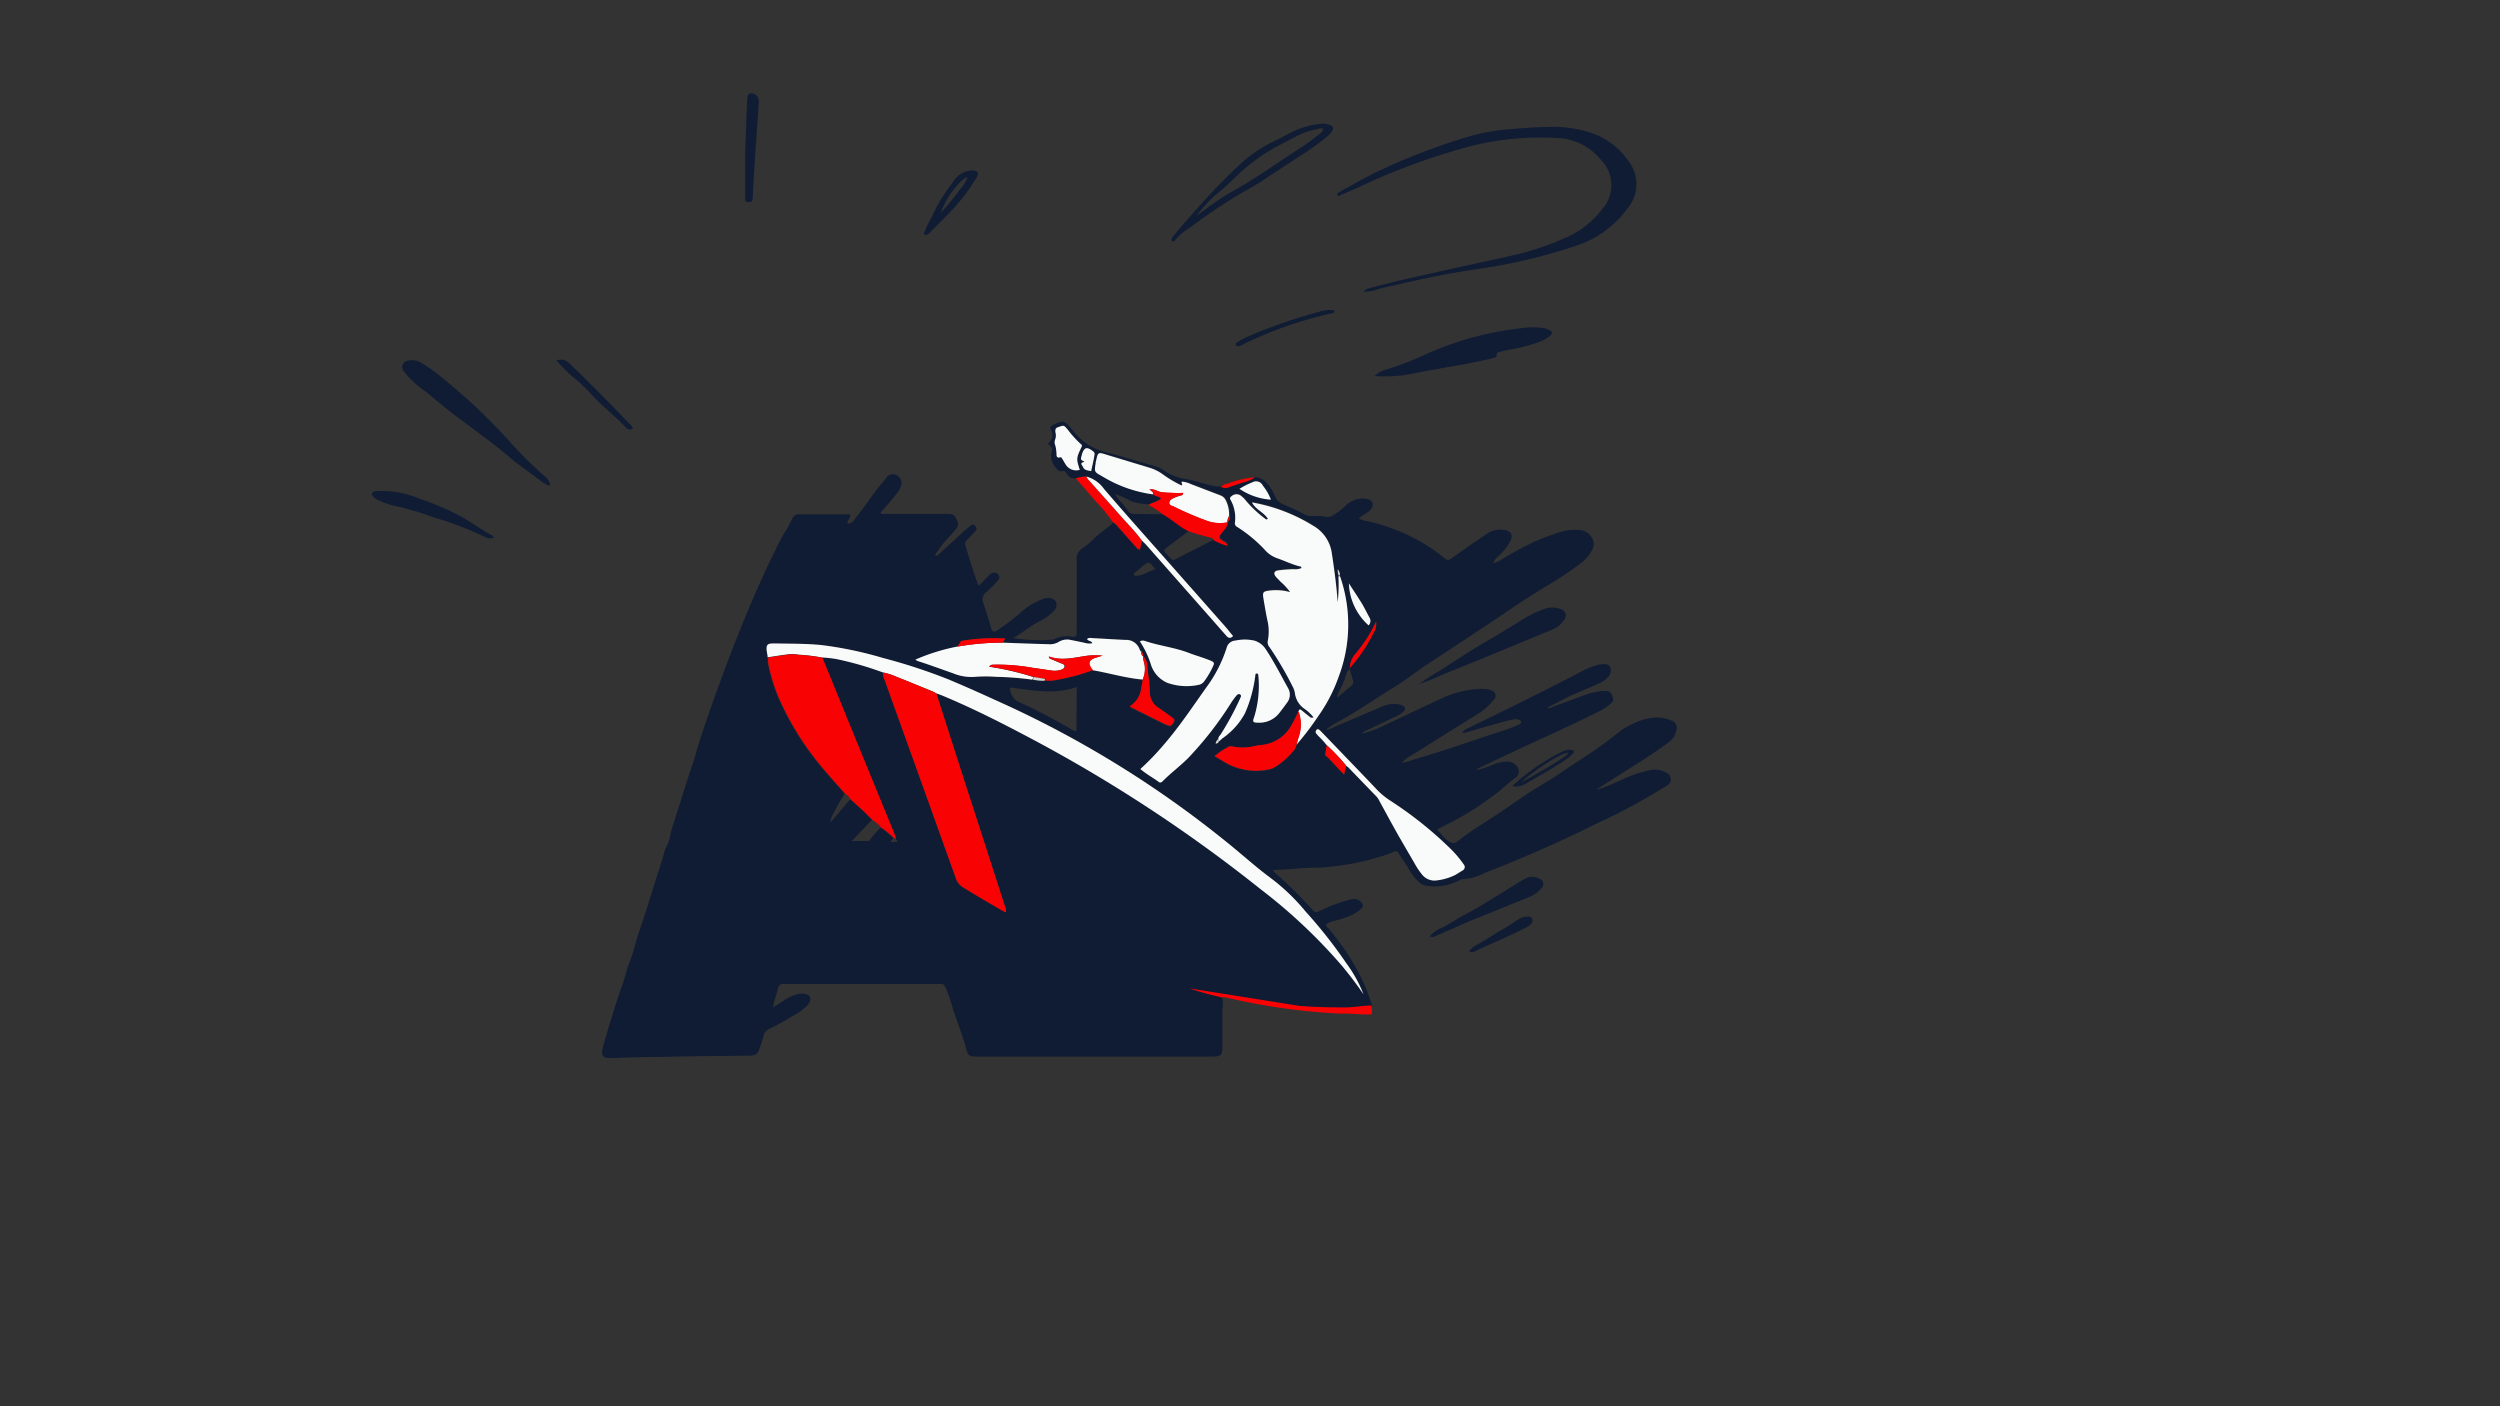 <svg id="frames" xmlns="http://www.w3.org/2000/svg" viewBox="0 0 384 216"><rect x="0" y="0" width="384" height="216" fill="#333333" stroke="none"/><defs><style>.cls-1{fill:#0f1c34;}.cls-2{fill:#f90203;}.cls-3{fill:#f9fafa;}.cls-4{fill:#d6d7d0;}</style></defs><path class="cls-1" d="M120.24,82.25a25.16,25.16,0,0,0,1.41-2.48,1,1,0,0,1,.92-.77c2.66,0,5.32,0,8,0,.11.55-.42.86-.39,1.4.68.09,1-.51,1.26-.87,1.14-1.43,2.18-2.94,3.28-4.4.49-.65,1.08-1.23,1.54-1.92a1.23,1.23,0,0,1,1.46-.22,1.32,1.32,0,0,1,.74,1.38,3.18,3.18,0,0,1-.65,1.33,39.3,39.3,0,0,1-2.54,3c.14.37.41.23.61.23l9.6,0c1,0,1.15.18,1.59,1.15a1,1,0,0,1-.2,1.14c-.86,1.07-1.86,2-2.65,3.13l-.6.9c.3.26.42,0,.54-.1,1.31-1.18,2.63-2.36,3.9-3.58a9.53,9.53,0,0,0,1-.83.45.45,0,0,1,.69,0c.22.22.38.49.12.79-.41.44-.82.88-1.24,1.3a.87.87,0,0,0-.33,1c.61,2,1.19,4,2,6.16l1.39-1.4a2.12,2.12,0,0,1,.7-.56.76.76,0,0,1,.91.18.62.62,0,0,1,0,.9c-.15.18-.29.37-.45.53-.42.43-.83.87-1.29,1.26a1.42,1.42,0,0,0-.52,1.74c.45,1.27.81,2.58,1.22,3.86.2.61.38.65.9.33a35.41,35.41,0,0,0,3.34-2.5A11.22,11.22,0,0,1,160.19,92a3.58,3.58,0,0,1,.78-.15,1.25,1.25,0,0,1,1.2.57,1.16,1.16,0,0,1-.27,1.37,6.86,6.86,0,0,1-2.05,1.55c-1.51.71-2.75,1.83-4.2,2.67a25,25,0,0,0,6.16.22,4.4,4.4,0,0,1,3-.4c.44,0,.59-.21.57-.62s0-.73,0-1.1c0-3.37,0-6.73,0-10.1a1.88,1.88,0,0,1,1-1.87,14,14,0,0,0,2-1.74c.66-.54,1.35-1.05,2-1.59a1.25,1.25,0,0,0,.51-.58,2.44,2.44,0,0,1,.82.71c.92,1,1.84,2.08,2.77,3.11.14.16.22.42.6.38l.27-1.4c.25.26.52.5.76.78l10.91,12.34,1.39,1.58c.29.34.59.38,1,0-.4-.49-.79-1-1.2-1.45L179.14,86c-3.19-3.61-6.41-7.21-9.55-10.87a4.92,4.92,0,0,0-2.71-1.92,4.83,4.83,0,0,0-1.64.28,1.44,1.44,0,0,1-1.44-.82.57.57,0,0,0-.67-.29c-.45.08-.65-.16-.94-.51a2.72,2.72,0,0,1-.64-2.56c.13-.49.07-.51-.6-1.22a1.46,1.46,0,0,0,.44-2.11c-.24-.44.14-.56.32-.68a5.81,5.81,0,0,1,1.17-.5c.57-.18.93.21,1.26.56s.73.86,1.1,1.29a8.94,8.94,0,0,0,4.55,2.79c2.57.67,5.11,1.43,7.65,2.18a4,4,0,0,1,1.34.64,7.79,7.79,0,0,0,3.67,1.37c1.54.28,3,.92,4.54,1.1.2,0,.4,0,.6.06a1.31,1.31,0,0,0,1.23,0c.78-.26,1.55-.53,2.34-.77a4.74,4.74,0,0,0,1.6-.73,2.51,2.51,0,0,1,1.82.88,7,7,0,0,1,1.23,2,2.28,2.28,0,0,0,1.36,1.32A29.16,29.16,0,0,1,200.33,79a2.42,2.42,0,0,0,1.15.26c.37,0,.74,0,1.1,0,.67,0,1.4.32,2,0a10.31,10.31,0,0,0,2-1.5,4.11,4.11,0,0,1,2.62-1.19c.89,0,1.46.19,1.61.7s-.16,1.09-.9,1.51a9.79,9.79,0,0,0-1.23.89c.42.13.73.25,1.06.32A29.83,29.83,0,0,1,215.87,82a28.16,28.16,0,0,1,5.74,3.52c.16.12.33.23.48.36s.43.16.69,0c1.82-1.29,3.65-2.57,5.5-3.82a3.76,3.76,0,0,1,2.82-.66c1,.18,1.32.75.9,1.71a9.27,9.27,0,0,1-1.92,2.4,2.48,2.48,0,0,0-.75,1,3.1,3.1,0,0,0,1.2-.51,51.81,51.81,0,0,1,5.34-2.88,38.6,38.6,0,0,1,3.94-1.44,7.05,7.05,0,0,1,2.78-.26,2.29,2.29,0,0,1,2,1.33,1.65,1.65,0,0,1,.05,1.53A5.62,5.62,0,0,1,243,86.36a49.57,49.57,0,0,1-5.65,3.77c-2.39,1.45-4.7,3-7,4.57-3.49,2.32-7,4.66-10.5,6.92-1.91,1.21-3.66,2.67-5.59,3.85-3,1.83-5.88,3.89-9,5.54-.51.27-1,.63-1.54,1,.43.14.65-.11.9-.21l7.71-3.29a4.41,4.41,0,0,1,2.15-.36,2.52,2.52,0,0,1,.77.16c.67.27.73.62.2,1.09a4.73,4.73,0,0,1-1.2.72l-4.32,2.06a1.45,1.45,0,0,0-.71.49,14.71,14.71,0,0,0,3.25-1.18c2.9-1.34,5.77-2.75,8.68-4.08a15.69,15.69,0,0,1,6.35-1.61,4,4,0,0,1,1.57.25.84.84,0,0,1,.38,1.44,10.36,10.36,0,0,1-2.88,2.44c-3.24,2-6.5,4.06-9.75,6.08a5.68,5.68,0,0,0-1.5,1.14,6.85,6.85,0,0,0,1.75-.47c4-1.13,7.94-2.52,11.89-3.83.85-.28,1.71-.55,2.56-.84a14,14,0,0,0,1.4-.55c.29-.13.78-.26.7-.6s-.64-.43-1-.38a16.55,16.55,0,0,0-1.85.43c-1.83.51-3.65,1-5.48,1.57a.93.93,0,0,1-.72,0,3,3,0,0,1,1.23-.78c3.38-1.66,6.77-3.29,10.15-5,2.25-1.11,4.48-2.28,6.72-3.43a11.61,11.61,0,0,1,2.67-1.12,3.52,3.52,0,0,1,.79-.13c.46,0,1-.06,1.19.49A1.32,1.32,0,0,1,247,104a3.68,3.68,0,0,1-1.28.92c-1.12.51-2.24,1-3.38,1.47-1.6.66-3.11,1.49-4.73,2.35a1.11,1.11,0,0,0,.82-.14c1.69-.62,3.36-1.26,5.06-1.87a10.33,10.33,0,0,1,3-.61c.74,0,.94.15,1.17.83s.12.84-.44,1.28a7.7,7.7,0,0,1-1.32.9c-2.55,1.27-5.13,2.49-7.72,3.68-3.71,1.7-7.4,3.45-11.1,5.19-.06,0-.09.09-.31.32a21.51,21.51,0,0,0,2.47-.83,5.46,5.46,0,0,1,2.42-.51,1.74,1.74,0,0,1,1.07.45,1.25,1.25,0,0,1-.06,2.12c-1.19.87-2.22,1.92-3.42,2.76a47.45,47.45,0,0,1-8.15,4.89.46.46,0,0,0-.32.34c.69.52,1.08,1.38,2,1.8a.78.78,0,0,0,1-.05c.85-.62,1.68-1.26,2.55-1.84,1.23-.83,2.49-1.6,3.72-2.42,1.64-1.1,3.25-2.24,4.9-3.33,1.06-.7,2.18-1.32,3.26-2s1.89-1.28,2.85-1.91c1.31-.87,2.64-1.69,3.93-2.59s2.55-1.83,3.77-2.83a6.42,6.42,0,0,1,1.38-.85,9.86,9.86,0,0,1,3.78-1.28,5.58,5.58,0,0,1,2.83.46,1.15,1.15,0,0,1,.72,1.55,3,3,0,0,1-1.19,1.79q-2.38,1.73-4.87,3.3c-1.89,1.18-3.77,2.38-5.65,3.58a5.38,5.38,0,0,0-.5.42,35.28,35.28,0,0,0,3.72-1.53,21.09,21.09,0,0,1,4.37-1.5,3.55,3.55,0,0,1,2.68.43,1.07,1.07,0,0,1,0,1.93c-.6.41-1.26.73-1.87,1.13a87.07,87.07,0,0,1-9.07,4.77c-5.59,2.8-11.32,5.28-17.13,7.56a7.78,7.78,0,0,1-3.23.9c-.3,0-.55.21-.82.31a8,8,0,0,1-5.06.66,1.8,1.8,0,0,1-.76-.4,7.53,7.53,0,0,1-1.67-2.06c-.46-.85-1.08-1.6-1.55-2.44-.22-.4-.47-.43-.9-.21a13.42,13.42,0,0,1-2.16.74,36.62,36.62,0,0,1-7.47,1.49,15.93,15.93,0,0,1-2.29.16c-2.17,0-4.31.33-6.47.33a.55.55,0,0,0,.26.46,66.78,66.78,0,0,1,5.63,5.53c.55.62.58.61,1.35.27a24,24,0,0,1,4.74-1.73,1.4,1.4,0,0,1,1.57.53c.29.37.24.65,0,.86a6.67,6.67,0,0,1-1.56,1.05,19.88,19.88,0,0,1-2.5.85,3.27,3.27,0,0,0-1.4.58c0,.3.28.46.44.65a40.32,40.32,0,0,1,4.17,6,29.11,29.11,0,0,1,2.34,5.37,1.77,1.77,0,0,1,.08.79l-4,0c-2.33,0-4.66,0-7-.23-5.91-.5-11.7-1.77-17.52-2.79-.14,0-.35,0-.3-.27.13-.11.25,0,.37,0a25,25,0,0,0,2.92,1,15.26,15.26,0,0,1,2.58.75,6.65,6.65,0,0,1,0,1.89c0,1.8,0,3.6,0,5.4,0,1.59-.16,1.72-1.72,1.72h-29.1c-2.3,0-4.6,0-6.9,0-1.09,0-1.35-.14-1.61-1.14-.53-2.05-1.33-4-2-6a27.72,27.72,0,0,0-1.06-3.19c-.37-.81-.33-.83-1.16-.83h-18.7c-1.67,0-3.33,0-5,0a.82.82,0,0,0-1,.73c-.23.92-.59,1.81-.77,2.89.69-.44,1.28-.79,1.84-1.19a6.26,6.26,0,0,1,2-.87,1.76,1.76,0,0,1,.4-.07c.54,0,1.13,0,1.42.48s-.11,1-.47,1.41a8.79,8.79,0,0,1-2.25,1.58,28.47,28.47,0,0,1-3.46,1.92,1.57,1.57,0,0,0-.95,1.18q-.27,1-.6,1.89c-.3.84-.58,1-1.46,1.06l-4.69.07c-3.07,0-6.13.07-9.19.13-2.36,0-4.73.11-7.09.17h-.7c-.89,0-1.2-.43-1-1.29.14-.61.31-1.22.48-1.82.82-2.8,1.68-5.59,2.66-8.34.37-1.05.58-2.16,1-3.2.68-1.64,1-3.39,1.58-5,1-2.91,1.89-5.86,2.82-8.79.35-1.09.72-2.18,1-3.29.17-.68.62-1.22.76-1.9a15.56,15.56,0,0,1,.45-1.88c.9-2.7,1.71-5.42,2.6-8.13.39-1.18.82-2.37,1.13-3.55C106.94,115.14,113.43,95.14,120.24,82.25Zm89.09,70.35a10.75,10.75,0,0,0-1.44-2.93c-.48-.86-.76-1.16-1.14-1.78a73.08,73.08,0,0,0-6.23-7.9,31.28,31.28,0,0,0-5.31-5.1c-2.49-1.84-4.77-3.95-7.2-5.87a160.33,160.33,0,0,0-33.19-20.61c-3.13-1.42-6.24-2.86-9.41-4.16a85.68,85.68,0,0,0-9.77-3.18,57.85,57.85,0,0,0-9.57-2c-2.2-.21-4.4-.19-6.59-.23-1.62,0-2-.16-1.57,1.93a1.33,1.33,0,0,0,0,.19,4.23,4.23,0,0,0,.17,1.58,25,25,0,0,0,1.56,4.83,44.56,44.56,0,0,0,7,11c1,1.2,2.06,2.35,3.09,3.53-.29.48-.58,1-.86,1.45s-.51.93-.76,1.39c-.52,1-.52,1-.52,1.56l3-3.53c1.15,1,2.29,2,3.34,3.16l-3.1,3.25,2.65,0a22.92,22.92,0,0,1,1.77-2.06,11.84,11.84,0,0,1,2,1.64c-.15.17-.39.27-.43.58l1.11-.05-.36-.44c-.1-.31-.2-.63-.32-.94l-4.2-10.24L126.29,101a17.5,17.5,0,0,1,2.18.23,50.22,50.22,0,0,1,7.18,2.06,2.36,2.36,0,0,0,.27,1.25c.77,2.16,1.55,4.33,2.33,6.49q4.29,11.94,8.58,23.89a2.53,2.53,0,0,0,1.09,1.36c2,1.23,4,2.4,6,3.56.19.1.36.27.6.21a1.35,1.35,0,0,0-.15-.82l-5.1-15.79q-2.73-8.46-5.44-16.94c.31.11.63.21.94.34,4.18,1.74,8.24,3.76,12.25,5.87,12.94,6.82,25.57,14.46,37,23.62a69,69,0,0,1,12.28,12.16,8,8,0,0,0,1.26,1.52m-.21-47.2a.9.9,0,0,0-.53.65,16.73,16.73,0,0,1-1.18,2.83,1.1,1.1,0,0,0-.2.86c.74-.64,1.4-1.23,2.1-1.78a.75.75,0,0,0,.28-.87l-.49-1.69c0-.1,0-.22.06-.28A24.59,24.59,0,0,0,211,97.19a2.64,2.64,0,0,0,.38-1.71,22.26,22.26,0,0,1-3.15,4.91A3.35,3.35,0,0,0,207.34,102.83Zm-31.74-2a1,1,0,0,0-.25-.72c-.18-.06-.24-.23-.3-.38a2.17,2.17,0,0,0-2.16-1.42c-1.66-.07-3.32-.19-5-.27-.29,0-.63-.12-.9.14.19.35.66.23.82.64a2.43,2.43,0,0,1-1.21-.07c-.69-.14-1.37-.29-2.06-.42a2.48,2.48,0,0,0-1.91.29,2.6,2.6,0,0,1-1.54.35c-2.36-.06-4.71-.15-7.07-.24l.42-.63a29.72,29.72,0,0,0-6.79.37l-.58.88a30.38,30.38,0,0,0-6.42,2,2.44,2.44,0,0,0,.34.21c1.84.58,3.64,1.26,5.46,1.89a7.28,7.28,0,0,0,3.4.54,21.09,21.09,0,0,1,3.18,0,49,49,0,0,1,5.55.43,7.56,7.56,0,0,0,1.84.18c.36,0,.72,0,1.08,0a32.57,32.57,0,0,0,6.3-1.62c2.57.47,5.09,1.22,7.71,1.44-.06.39-.11.79-.18,1.18a3.78,3.78,0,0,1-1.78,3,2.4,2.4,0,0,0,.3.22l5.08,2.53c.14.07.31.11.46.18.53.2.71-.21.92-.53s-.08-.55-.31-.71c-.67-.48-1.35-1-2-1.42a2.91,2.91,0,0,1-1.37-2.51c0-1.3-.26-2.58-.38-3.87a2.27,2.27,0,0,0-.65-1.6Zm13-20.61c.19-.3.51-.57.27-1a4.66,4.66,0,0,0-.47-2.32,1.47,1.47,0,0,0-.82-.82L183,74.31a4.08,4.08,0,0,0-1.37-.38c-.23.22.23.36-.08.58a17.46,17.46,0,0,1-2.87-1.7,6.73,6.73,0,0,0-2-1l-6.6-2c-1.36-.4-1.36-.39-1.66,1,0,.1,0,.2-.05.3-.24,1.33-.24,1.33,1,2l.34.2a19.92,19.92,0,0,0,7.51,2.58c.31.35.85.26,1.22.58-.57.56-1.36.6-1.94,1a11.28,11.28,0,0,1-2.64-.43,15,15,0,0,0-2.6-1.15c.65,1.06,1.48,1.71,2,2.56a1,1,0,0,0,.89.49c1.52,0,3,.09,4.57,0,1.39.73,2.5,1.91,3.95,2.56l-2.95,2.22c-1.2.9-1.13.67-.14,1.79.54.62.55.61,1.31.21l5.58-2.85a8.42,8.42,0,0,0,2.15.87c-.1-.47-.44-.56-.7-.72-.73-.45-.74-.54-.23-1.2s.92-1,.94-1.7Zm28.89,52.19h0c0,.08-.14.14-.07.26a9,9,0,0,0,.9,1.54,2.45,2.45,0,0,0,2.35,1,9.68,9.68,0,0,0,3.44-1.58c.29-.05.44,0,.59-.15.4-.19.3-.45.1-.72a16.47,16.47,0,0,0-1.85-2.23,58.78,58.78,0,0,0-9.39-7.54,11.44,11.44,0,0,1-2.21-1.84c-2.71-2.85-5.44-5.67-8.16-8.5l-.49-.5c-.15-.14-.3-.29-.5-.07s-.23.34-.08.54.26.3.39.45a12.94,12.94,0,0,1,1.27,1.4l-.23,1.53c.61.5,1.83,1.89,2.39,2.45l.53.54c.09-.36.24-1,.34-1.35a1.56,1.56,0,0,1,.25.17c1.45,1.5,2.9,3,4.36,4.51a2.72,2.72,0,0,1,.44.66c1.1,2,2.16,4,3.32,6A16,16,0,0,0,217.47,132.39ZM187.13,113.5a1.19,1.19,0,0,0-.41.71.48.48,0,0,0,.5-.33c.23-.14.39-.35.6-.5a11,11,0,0,0,3.42-3.84,20.64,20.64,0,0,0,1.56-5.65c0-.18,0-.41.26-.44a.28.28,0,0,1,.22.29,16.34,16.34,0,0,1-.64,6.41c-.28.73-.19.89.59.86a3.86,3.86,0,0,0,3.18-1.37c.44-.55.85-1.1,1.26-1.67a2,2,0,0,0,.15-2.31c-1.11-2-2.17-4.06-3.45-6a3.11,3.11,0,0,0-1.73-1.26,6.77,6.77,0,0,0-2.87,0,1.46,1.46,0,0,0-1.36,1.13,21,21,0,0,1-3.14,6.1c-2.12,3-4.14,6-6.55,8.81a38.6,38.6,0,0,1-3.56,3.69c.9.77,1.87,1.29,2.75,1.93a.42.42,0,0,0,.62,0c1.46-1.5,3.21-2.7,4.6-4.29a53,53,0,0,0,5.89-7.68,10.74,10.74,0,0,1,.75-1.06,1.56,1.56,0,0,1,.33-.35.33.33,0,0,1,.38,0,.27.27,0,0,1,.12.34c-.07.16-.13.31-.2.46a45.42,45.42,0,0,1-2.86,5.27C187.39,113,187.12,113.17,187.13,113.5Zm12.34-4.24c-.35.68-.68,1.38-1.06,2a5.91,5.91,0,0,1-4.86,3.21,6.48,6.48,0,0,0-1,.17,7.53,7.53,0,0,1-3.17.06c-.22,0-.47-.16-.68,0a11.93,11.93,0,0,0-2.18,1.47c.53.31,1,.57,1.43.86a9.49,9.49,0,0,0,6.72,1.26,2.87,2.87,0,0,0,1.2-.45,11,11,0,0,0,2.69-2.36,1.76,1.76,0,0,0,.52-1,42.22,42.22,0,0,0,3.32-4.34,24.5,24.5,0,0,0,3.24-6.26,22.54,22.54,0,0,0,.13-15.43c.1-.4-.18-.7-.29-1a1.94,1.94,0,0,0,.12,1,24.4,24.4,0,0,1-.11,4c-.18-2.52-.52-5-.9-7.52a5.77,5.77,0,0,0-2.86-4.25,26.73,26.73,0,0,0-9.41-3.59c.57,1.14,1.86,1.51,2.44,2.52-.18.2-.31.13-.4,0a18.2,18.2,0,0,1-2.91-2.71,3.91,3.91,0,0,0-.69-.72,1.14,1.14,0,0,0-1.62,0,.34.34,0,0,0-.11.51,5.64,5.64,0,0,1,.68,3.46.63.63,0,0,0,.34.71,21.42,21.42,0,0,1,4.22,3.49,4.5,4.5,0,0,0,1.87,1.3c1.13.38,2.21.92,3.37,1.23.15,0,.41,0,.41.3a2.3,2.3,0,0,1-1.18.17,20.72,20.72,0,0,0-2.49.2c-.55.11-.67.38-.35.84s.55.58.81.88a9,9,0,0,1,1.48,1.61,7.91,7.91,0,0,0-3.21-.24c-.91.11-1.05.24-.91,1.12.19,1.15.38,2.3.62,3.44a7.19,7.19,0,0,1,.08,3.06,1.15,1.15,0,0,0,.26,1.08,51.84,51.84,0,0,1,3.52,6,3.22,3.22,0,0,1,.38,1.13,3.43,3.43,0,0,0,1.42,2.3,6.7,6.7,0,0,1,1.43,1.34c-.38.17-.56-.06-.76-.22-.37-.28-.73-.58-1.09-.88S199.56,109,199.47,109.26ZM175.09,98.52a14,14,0,0,1,1.68,3.55,4.53,4.53,0,0,0,2.52,2.81,8.85,8.85,0,0,0,4.92.29,1.32,1.32,0,0,0,.78-.57,12.14,12.14,0,0,0,1.35-2.31c.18-.38.18-.55-.25-.75-1.16-.51-2.38-.82-3.55-1.28-2.17-.86-4.52-1.07-6.72-1.82A.9.9,0,0,0,175.09,98.52Zm-9.71,7c-3.44,1.24-6.82.49-10.25.08a2.41,2.41,0,0,0,1.5,2.29c2.64,1.17,5.19,2.56,7.72,4a2.14,2.14,0,0,0,1,.44Zm.47-33.38c-.54-1.71-.55-1.79.28-3.5.12-.26.08-.34-.09-.47a16.1,16.1,0,0,1-2-2.2c-.61-.73-.59-.72-1.47-.41-.4.13-.49.35-.45.74a1.93,1.93,0,0,1,0,1.09,1.21,1.21,0,0,0,0,1,5.45,5.45,0,0,1,.16,1c.08.33-.17,1,.66.79.06,0,.19.16.26.27s.29.52.46.77A1.9,1.9,0,0,0,165.85,72.17Zm24.53,2.91a9.72,9.72,0,0,0,4.87,1.63A8,8,0,0,0,194,74.57a1.15,1.15,0,0,0-1.6-.53A12.64,12.64,0,0,0,190.38,75.08Zm16.81,14.53a9.06,9.06,0,0,0,3,6.43,1,1,0,0,0,.09-1.27c-.39-.72-.75-1.48-1.18-2.18C208.51,91.58,207.84,90.6,207.19,89.61ZM167.6,72.36c.19-.88.37-1.69.53-2.5a.48.48,0,0,0-.19-.52c-1-.78-1.38-.67-1.76.51l0,.09c-.11.35-.3.72.26.87,0,0,.22.11,0,.17-.62.18-.17.49-.08.73C166.54,72.24,167.05,72.25,167.6,72.36Zm9.87,15.09c-1-1.28-1-1.28-2.12-.35-.28.23-.57.46-.84.7s-.42.24-.28.61C175.42,88.58,176.31,87.74,177.47,87.45Z"/><path class="cls-1" d="M209.39,44.77a2.16,2.16,0,0,1,1.1-.54c3.37-.93,6.79-1.66,10.2-2.43,4.23-.95,8.46-1.84,12.68-2.81a43.41,43.41,0,0,0,7.43-2.62,14,14,0,0,0,5.33-4.28,5.53,5.53,0,0,0-.32-7.64,9,9,0,0,0-6.62-3.25,44,44,0,0,0-13.27,1.24,101.36,101.36,0,0,0-15.87,5.69c-1.39.66-2.8,1.27-4.21,1.87-.17.08-.27.15-.4,0s.09-.4.19-.45c1.86-1,3.64-2.07,5.53-3A99.7,99.7,0,0,1,225.51,21,30.87,30.87,0,0,1,232,19.84c1.83-.16,3.65-.3,5.49-.33a18.62,18.62,0,0,1,7,.93,11.32,11.32,0,0,1,5.73,4.43A5.74,5.74,0,0,1,250,32a16,16,0,0,1-7.82,5.72,85.42,85.42,0,0,1-15.62,3.66c-5,.73-9.89,1.85-14.79,3A5.06,5.06,0,0,1,209.39,44.77Z"/><path class="cls-1" d="M211.16,57.75a3.33,3.33,0,0,1,1.52-.92,44.55,44.55,0,0,0,5.69-2.12,48.88,48.88,0,0,1,9.88-3.39q3.08-.68,6.2-1a12.28,12.28,0,0,1,2.1,0,3.28,3.28,0,0,1,1.43.38c.51.28.56.5.1.88a5.63,5.63,0,0,1-1.35.83,26.73,26.73,0,0,1-4.66,1.26c-.45.11-.92.16-1.36.3s-.9,0-.82.7c0,.24-.46.31-.75.38-1.59.39-3.19.7-4.8,1-2.39.41-4.78.83-7.17,1.3A20.74,20.74,0,0,1,211.16,57.75Z"/><path class="cls-1" d="M79.19,71c-1.31-1.1-2.61-2.19-4-3.24s-2.68-2-4-3C70.13,64,69.05,63.15,68,62.3c-.88-.7-1.73-1.44-2.6-2.14A15.37,15.37,0,0,1,62,57a1,1,0,0,1,.46-1.56,2.92,2.92,0,0,1,2.4.38,26.56,26.56,0,0,1,3.23,2.34A92.6,92.6,0,0,1,78,67.49a57.85,57.85,0,0,0,5.65,5.64,2.34,2.34,0,0,1,.88,1.37c-.48.18-.52-.09-1.06-.34"/><path class="cls-1" d="M203.13,19a2.62,2.62,0,0,1,1.26.26.52.52,0,0,1,.25.82,3.28,3.28,0,0,1-.87.95,38,38,0,0,1-4,2.88c-1.95,1.27-3.91,2.54-5.85,3.84-1.34.9-2.79,1.61-4.16,2.45q-3.7,2.29-7.18,4.9a7.72,7.72,0,0,0-2.13,1.86.28.28,0,0,1-.36.09c-.2-.09-.15-.26-.09-.42a1.41,1.41,0,0,1,.26-.42c1.22-1.46,2.48-2.91,3.75-4.33,2-2.24,4.09-4.44,6.3-6.48a20.64,20.64,0,0,1,5.42-3.72c1.08-.49,2.1-1.14,3.2-1.62A12.2,12.2,0,0,1,203.13,19ZM183.81,33.17A46.3,46.3,0,0,1,189,29.56c3.92-2.14,7.52-4.78,11.27-7.18.81-.52,1.56-1.14,2.32-1.74.27-.21.6-.42.63-.85-.35-.18-.67,0-1,.06A12,12,0,0,0,199,21c-1,.52-1.94,1-2.92,1.53a25.7,25.7,0,0,0-3.43,2.21c-2.06,1.48-3.7,3.42-5.7,5A19.3,19.3,0,0,0,183.81,33.17Z"/><path class="cls-1" d="M217.75,105.23a31.06,31.06,0,0,1,3.21-2.1c2.31-1.44,4.57-3,6.92-4.36,1.74-1,3.45-2.07,5.18-3.1a17.85,17.85,0,0,1,4.12-2.12,3.43,3.43,0,0,1,2.52,0,1,1,0,0,1,.5,1.69,3.72,3.72,0,0,1-1.73,1.45c-5.69,2.34-11.36,4.72-17.06,7a27.87,27.87,0,0,1-3.64,1.45Z"/><path class="cls-1" d="M219.6,143.84a4.48,4.48,0,0,1,1.94-1.36c1.21-.59,2.27-1.4,3.48-2a36.91,36.91,0,0,0,3.27-1.89c1.54-.93,3.09-1.85,4.61-2.83.47-.3,1-.58,1.44-.84a2.22,2.22,0,0,1,2.12.05.87.87,0,0,1,.29,1.48,5.09,5.09,0,0,1-2,1.39c-2.47,1-4.93,2-7.41,3-2.19.85-4.3,1.87-6.47,2.77C220.48,143.78,220.16,144.05,219.6,143.84Z"/><path class="cls-1" d="M71.06,79.45a45.42,45.42,0,0,0-6.69-2.88,14.74,14.74,0,0,0-6.23-1.14c-.39,0-1,0-1,.41s.43.66.79.9a12.35,12.35,0,0,0,2.84,1c1,.19,1.87.46,2.8.71s2,.66,3,1a54.25,54.25,0,0,1,8,3.06,1.52,1.52,0,0,0,1.28.08c-.22-.42-.59-.51-.89-.68"/><path class="cls-1" d="M114.46,23.6c.1-3,.18-5.26.27-7.55a6.54,6.54,0,0,1,.08-.89c0-.34,0-.77.51-.81a1.12,1.12,0,0,1,1.12.65,2.2,2.2,0,0,1,.08,1.08c-.22,3.32-.45,6.64-.67,10-.09,1.42-.16,2.85-.24,4.28,0,.36-.08.67-.54.69s-.59-.09-.6-.49c0-.2,0-.4,0-.6Z"/><path class="cls-1" d="M142.85,33.84c.48-.85.82-1.77,1.34-2.61a25,25,0,0,1,1.76-2.7c.21-.26.4-.53.59-.8a3.51,3.51,0,0,1,2.68-1.55c1,0,1.23.39.74,1.16a30.46,30.46,0,0,1-3.32,4.49c-1.21,1.29-2.47,2.53-3.7,3.79a1.85,1.85,0,0,1-.28.28c-.25.19-.83.22-.74,0A11.08,11.08,0,0,1,142.85,33.84Zm5.55-6.63c-.87.74-.54.2-2.44,2.58a18.69,18.69,0,0,0-1.49,2.93,36,36,0,0,0,3-3.65,5.34,5.34,0,0,0,1.13-1.83"/><path class="cls-2" d="M165.24,73.48a4.83,4.83,0,0,1,1.64-.28,1.62,1.62,0,0,0,.45.64c1.55,1.75,3.11,3.48,4.65,5.23,1.14,1.3,2.35,2.54,3.4,3.93l-.27,1.4c-.38,0-.46-.22-.6-.38-.93-1-1.85-2.07-2.77-3.11a2.44,2.44,0,0,0-.82-.71,22.24,22.24,0,0,0-2.7-3.27C167.26,75.75,166.24,74.63,165.24,73.48Z"/><path class="cls-2" d="M199.64,154.51c2.32.19,4.65.22,7,.23,1.33,0,2.67-.3,4-.29a2.48,2.48,0,0,1,0,1.37c-1.58.05-3.17-.18-4.75-.13a95.87,95.87,0,0,1-17.28-2.41,2.26,2.26,0,0,0-.89-.09,39.6,39.6,0,0,1-5.05-1.38"/><path class="cls-1" d="M85.48,55.38a1.73,1.73,0,0,1,2,.46c3,2.84,5.92,5.83,8.8,8.83l.76.78c.09.1.19.2.12.35s-.27.17-.43.17a.87.87,0,0,1-.6-.32c-1.71-1.81-3.71-3.3-5.37-5.17a24.67,24.67,0,0,0-3-2.78A26.55,26.55,0,0,1,85.48,55.38Z"/><path class="cls-1" d="M225.66,146.1a3,3,0,0,1,.93-.84,36,36,0,0,0,3.3-2,36.1,36.1,0,0,0,3.14-1.92,2.94,2.94,0,0,1,1.66-.55c.23,0,.49,0,.6.24a.73.73,0,0,1-.07.83,3,3,0,0,1-.87.64c-1.8.89-3.62,1.75-5.46,2.54-.79.34-1.55.72-2.33,1.08A.84.84,0,0,1,225.66,146.1Z"/><path class="cls-1" d="M205,47.88a.48.48,0,0,1-.41.24A62.31,62.31,0,0,0,191,52.85a2,2,0,0,1-.82.33.37.37,0,0,1-.35-.14.31.31,0,0,1,.13-.43,15.82,15.82,0,0,1,1.77-.94,79.67,79.67,0,0,1,10.92-3.79,5.66,5.66,0,0,1,2-.26A.4.4,0,0,1,205,47.88Z"/><path class="cls-1" d="M232.26,120.76a32.12,32.12,0,0,1,5.4-4.05,24.7,24.7,0,0,1,2.2-1.22,2.82,2.82,0,0,1,1.54-.32c.35.06.46.3.22.56a5.14,5.14,0,0,1-.89.79c-2,1.4-4.22,2.56-6.33,3.84A3.13,3.13,0,0,1,232.26,120.76Zm8.6-5.05c-.34-.47-5,2.38-7.11,4.38C235.62,119.18,241,116,240.86,115.71Z"/><path class="cls-2" d="M192.76,73.31a4.74,4.74,0,0,1-1.6.73c-.79.24-1.56.51-2.34.77a1.31,1.31,0,0,1-1.23,0c.28-.48.83-.47,1.26-.63A15.33,15.33,0,0,1,192.76,73.31Z"/><polygon class="cls-1" points="217.77 105.21 217.8 105.23 217.75 105.23 217.77 105.21"/><path class="cls-3" d="M205.79,88.4a22.54,22.54,0,0,1-.13,15.43,24.5,24.5,0,0,1-3.24,6.26,42.22,42.22,0,0,1-3.32,4.34l.33-1.13a5.85,5.85,0,0,0,0-4c.09-.22.18-.46.48-.21s.72.6,1.09.88c.2.16.38.39.76.22a6.7,6.7,0,0,0-1.43-1.34,3.43,3.43,0,0,1-1.42-2.3,3.22,3.22,0,0,0-.38-1.13,51.84,51.84,0,0,0-3.52-6,1.15,1.15,0,0,1-.26-1.08,7.19,7.19,0,0,0-.08-3.06c-.24-1.14-.43-2.29-.62-3.44-.14-.88,0-1,.91-1.12a7.91,7.91,0,0,1,3.21.24,9,9,0,0,0-1.48-1.61c-.26-.3-.58-.56-.81-.88s-.2-.73.35-.84a20.72,20.72,0,0,1,2.49-.2,2.3,2.3,0,0,0,1.18-.17c0-.29-.26-.26-.41-.3-1.16-.31-2.24-.85-3.37-1.23a4.5,4.5,0,0,1-1.87-1.3,21.42,21.42,0,0,0-4.22-3.49.63.63,0,0,1-.34-.71,5.64,5.64,0,0,0-.68-3.46.34.34,0,0,1,.11-.51,1.14,1.14,0,0,1,1.62,0,3.91,3.91,0,0,1,.69.72,18.2,18.2,0,0,0,2.91,2.71c.09.09.22.16.4,0-.58-1-1.87-1.38-2.44-2.52a26.73,26.73,0,0,1,9.41,3.59,5.77,5.77,0,0,1,2.86,4.25c.38,2.49.72,5,.9,7.52a24.4,24.4,0,0,0,.11-4h.17Z"/><path class="cls-3" d="M209.44,152.74a20.65,20.65,0,0,0-2.69-4.85,73.08,73.08,0,0,0-6.23-7.9,31.28,31.28,0,0,0-5.31-5.1c-2.49-1.84-4.77-3.95-7.2-5.87a160.33,160.33,0,0,0-33.19-20.61c-3.13-1.42-6.24-2.86-9.41-4.16a85.68,85.68,0,0,0-9.77-3.18,57.85,57.85,0,0,0-9.57-2c-2.2-.21-4.4-.19-6.59-.23-1.62,0-2-.16-1.57,1.93a1.33,1.33,0,0,0,0,.19c1.14-.17,2.27-.36,3.42-.49a6.16,6.16,0,0,1,1.28.08,27.88,27.88,0,0,1,3.63.44,17.5,17.5,0,0,1,2.18.23,50.22,50.22,0,0,1,7.18,2.06,9.25,9.25,0,0,1,2.07.66c1.87.74,3.73,1.51,5.59,2.27a5.21,5.21,0,0,1,.52.28c.31.11.63.21.94.34,4.18,1.74,8.24,3.76,12.25,5.87a228.14,228.14,0,0,1,36.63,23.86,83,83,0,0,1,12.64,11.92C208.38,151.09,209.44,152.74,209.44,152.74Z"/><path class="cls-2" d="M135.65,103.31a9.25,9.25,0,0,1,2.07.66c1.87.74,3.73,1.51,5.59,2.27a5.21,5.21,0,0,1,.52.28q2.71,8.48,5.44,16.94l5.1,15.79a1.35,1.35,0,0,1,.15.82c-.24.06-.41-.11-.6-.21-2-1.16-4-2.33-6-3.56a2.53,2.53,0,0,1-1.09-1.36q-4.28-11.94-8.58-23.89c-.78-2.16-1.56-4.33-2.33-6.49A2.36,2.36,0,0,1,135.65,103.31Z"/><path class="cls-2" d="M118,101c1.14-.17,2.27-.36,3.42-.49a6.16,6.16,0,0,1,1.28.08,27.88,27.88,0,0,1,3.63.44l6.79,16.62,4.2,10.24c.12.31.22.63.32.94l-.32-.09a11.84,11.84,0,0,0-2-1.64,4.68,4.68,0,0,0-1.32-1.15c-1.05-1.11-2.19-2.15-3.34-3.16a2.29,2.29,0,0,0-.85-.87c-1-1.18-2.08-2.33-3.09-3.53a44.56,44.56,0,0,1-7-11,25,25,0,0,1-1.56-4.83A4.23,4.23,0,0,1,118,101Z"/><path class="cls-3" d="M187.13,113.5c0-.33.26-.52.41-.76a45.42,45.42,0,0,0,2.86-5.27c.07-.15.13-.3.2-.46a.27.27,0,0,0-.12-.34.33.33,0,0,0-.38,0,1.56,1.56,0,0,0-.33.35,10.74,10.74,0,0,0-.75,1.06,53,53,0,0,1-5.89,7.68c-1.39,1.59-3.14,2.79-4.6,4.29a.42.42,0,0,1-.62,0c-.88-.64-1.85-1.16-2.75-1.93a38.6,38.6,0,0,0,3.56-3.69c2.41-2.77,4.43-5.83,6.55-8.81a21,21,0,0,0,3.14-6.1,1.46,1.46,0,0,1,1.36-1.13,6.77,6.77,0,0,1,2.87,0,3.11,3.11,0,0,1,1.73,1.26c1.28,1.91,2.34,4,3.45,6a2,2,0,0,1-.15,2.31c-.41.57-.82,1.12-1.26,1.67a3.86,3.86,0,0,1-3.18,1.37c-.78,0-.87-.13-.59-.86a16.34,16.34,0,0,0,.64-6.41.28.28,0,0,0-.22-.29c-.29,0-.22.26-.26.44a20.64,20.64,0,0,1-1.56,5.65,11,11,0,0,1-3.42,3.84c-.21.15-.37.36-.6.5Z"/><path class="cls-3" d="M154,98.71c2.36.09,4.71.18,7.07.24a2.6,2.6,0,0,0,1.54-.35,2.48,2.48,0,0,1,1.91-.29c.69.13,1.37.28,2.06.42a2.43,2.43,0,0,0,1.21.07c-.16-.41-.63-.29-.82-.64.27-.26.61-.16.9-.14,1.66.08,3.32.2,5,.27a2.17,2.17,0,0,1,2.16,1.42c.06.15.12.32.3.38a.66.66,0,0,0,.25.72h0a3.1,3.1,0,0,0,.16,1,4.05,4.05,0,0,1-.21,2.57c-2.62-.22-5.14-1-7.71-1.44l-.19-.23c-.57-.82-.41-1.33.54-1.65l1.13-.35a11.16,11.16,0,0,0-2.2,0c-2,.25-3.95.87-6,.13a.37.37,0,0,0,.27.38l1.65.69c.21.09.49.14.48.44s-.26.43-.52.53a3.26,3.26,0,0,1-1.58.11l-3-.44a30,30,0,0,0-5.76-.45c-.24,0-.51,0-.72.31a42.57,42.57,0,0,1,6.84,1.6l-.23.38a49,49,0,0,0-5.55-.43,21.09,21.09,0,0,0-3.18,0,7.28,7.28,0,0,1-3.4-.54c-1.82-.63-3.62-1.31-5.46-1.89a2.44,2.44,0,0,1-.34-.21,30.38,30.38,0,0,1,6.42-2A39.47,39.47,0,0,1,154,98.71Z"/><path class="cls-3" d="M177.14,75.94a19.92,19.92,0,0,1-7.51-2.58l-.34-.2c-1.21-.67-1.21-.67-1-2,0-.1,0-.2.05-.3.3-1.43.3-1.44,1.66-1l6.6,2a6.73,6.73,0,0,1,2,1,17.46,17.46,0,0,0,2.87,1.7c.31-.22-.15-.36.08-.58a4.08,4.08,0,0,1,1.37.38l4.57,1.75a1.47,1.47,0,0,1,.82.82,4.66,4.66,0,0,1,.47,2.32,1.75,1.75,0,0,0-.27,1v0a5.88,5.88,0,0,1-3.14-.23,48.35,48.35,0,0,1-5-2.14c-.3-.17-.82-.17-.8-.62s.43-.64.8-.81a9.25,9.25,0,0,1,.93-.32c.17-.06.42,0,.39-.41a9,9,0,0,1-1.64,0c-.6,0-1.2,0-1.79-.13s-1-.52-1.72-.4C176.88,75.45,177.2,75.59,177.14,75.94Z"/><path class="cls-3" d="M215.18,129c-1.16-2-2.22-4-3.32-6a2.72,2.72,0,0,0-.44-.66c-1.46-1.5-2.91-3-4.36-4.51a1.56,1.56,0,0,0-.25-.17,30.22,30.22,0,0,0-3-3.17,12.94,12.94,0,0,0-1.27-1.4c-.13-.15-.27-.29-.39-.45s-.05-.38.08-.54.35-.07.5.07l.49.5c2.72,2.83,5.45,5.65,8.16,8.5a11.44,11.44,0,0,0,2.21,1.84,58.78,58.78,0,0,1,9.39,7.54,16.47,16.47,0,0,1,1.85,2.23.59.59,0,0,1-.15.91l-1.16.71a8.64,8.64,0,0,1-2.82.83,2.45,2.45,0,0,1-2.35-1,10.38,10.38,0,0,1-1-1.49"/><path class="cls-3" d="M175.09,98.52a.9.9,0,0,1,.73-.08c2.2.75,4.55,1,6.72,1.82,1.17.46,2.39.77,3.55,1.28.43.2.43.37.25.75A12.14,12.14,0,0,1,185,104.6a1.32,1.32,0,0,1-.78.57,8.85,8.85,0,0,1-4.92-.29,4.53,4.53,0,0,1-2.52-2.81A14,14,0,0,0,175.09,98.52Z"/><path class="cls-2" d="M199.47,109.26a5.85,5.85,0,0,1,0,4l-.33,1.13a1.76,1.76,0,0,1-.52,1,11,11,0,0,1-2.69,2.36,2.87,2.87,0,0,1-1.2.45A9.49,9.49,0,0,1,188,117c-.44-.29-.9-.55-1.43-.86a11.93,11.93,0,0,1,2.18-1.47c.21-.12.46,0,.68,0a7.53,7.53,0,0,0,3.17-.06,6.48,6.48,0,0,1,1-.17,5.91,5.91,0,0,0,4.86-3.21C198.79,110.64,199.12,109.94,199.47,109.26Z"/><path class="cls-2" d="M177.14,75.94c.06-.35-.26-.49-.55-.78.75-.12,1.19.33,1.72.4s1.19.1,1.79.13a9,9,0,0,0,1.64,0c0,.39-.22.35-.39.41a9.25,9.25,0,0,0-.93.32c-.37.17-.79.39-.8.81s.5.45.8.62a48.35,48.35,0,0,0,5,2.14,5.88,5.88,0,0,0,3.14.23c0,.73-.54,1.18-.94,1.7s-.5.75.23,1.2c.26.16.6.25.7.72a8.42,8.42,0,0,1-2.15-.87c-.05-.16-.11-.34-.3-.36a32.55,32.55,0,0,1-3.5-1c-1.45-.65-2.56-1.83-3.95-2.56a9.5,9.5,0,0,0-2.26-1.46c.58-.42,1.37-.46,1.94-1C178,76.2,177.45,76.29,177.14,75.94Z"/><path class="cls-2" d="M158.83,104a42.57,42.57,0,0,0-6.84-1.6c.21-.35.48-.3.72-.31a30,30,0,0,1,5.76.45l3,.44a3.26,3.26,0,0,0,1.58-.11c.26-.1.51-.23.52-.53s-.27-.35-.48-.44l-1.65-.69a.37.37,0,0,1-.27-.38c2,.74,4,.12,6-.13a11.16,11.16,0,0,1,2.2,0l-1.13.35c-.95.32-1.11.83-.54,1.65l.19.23a32.57,32.57,0,0,1-6.3,1.62c-.36,0-.72,0-1.08,0,0-.11.17-.26-.06-.3C159.87,104.15,159.35,104.07,158.83,104Z"/><path class="cls-3" d="M175.38,83c-1-1.39-2.26-2.63-3.4-3.93-1.54-1.75-3.1-3.48-4.65-5.23a1.62,1.62,0,0,1-.45-.64,4.92,4.92,0,0,1,2.71,1.92c3.14,3.66,6.36,7.26,9.55,10.87l9.06,10.25c.41.47.8,1,1.2,1.45-.37.39-.67.35-1,0l-1.39-1.58L176.14,83.78C175.9,83.5,175.63,83.26,175.38,83Z"/><path class="cls-2" d="M175.53,104.32a4.05,4.05,0,0,0,.21-2.57,3.1,3.1,0,0,1-.16-1,2.27,2.27,0,0,1,.65,1.6c.12,1.29.35,2.57.38,3.87a2.91,2.91,0,0,0,1.37,2.51c.69.46,1.37.94,2,1.42.23.16.56.33.31.71s-.39.73-.92.53c-.15-.07-.32-.11-.46-.18l-5.08-2.53a2.4,2.4,0,0,1-.3-.22,3.78,3.78,0,0,0,1.78-3C175.42,105.11,175.47,104.71,175.53,104.32Z"/><path class="cls-3" d="M165.85,72.17a1.9,1.9,0,0,1-2.21-.9c-.17-.25-.3-.52-.46-.77s-.2-.29-.26-.27c-.83.25-.58-.46-.66-.79a5.45,5.45,0,0,0-.16-1,1.21,1.21,0,0,1,0-1,1.93,1.93,0,0,0,0-1.09c0-.39,0-.61.45-.74.88-.31.86-.32,1.47.41a16.1,16.1,0,0,0,2,2.2c.17.13.21.21.09.47C165.3,70.38,165.31,70.46,165.85,72.17Z"/><path class="cls-3" d="M190.38,75.08a12.64,12.64,0,0,1,2-1,1.15,1.15,0,0,1,1.6.53,8,8,0,0,1,1.23,2.14A9.72,9.72,0,0,1,190.38,75.08Z"/><path class="cls-3" d="M207.19,89.61c.65,1,1.32,2,1.94,3,.43.7.79,1.46,1.18,2.18a1,1,0,0,1-.09,1.27A9.06,9.06,0,0,1,207.19,89.61Z"/><path class="cls-2" d="M154,98.71a39.47,39.47,0,0,0-6.95.62l.58-.88a29.72,29.72,0,0,1,6.79-.37Z"/><path class="cls-2" d="M203.78,114.45a30.22,30.22,0,0,1,3,3.17c-.1.38-.25,1-.34,1.35l-.53-.54c-.56-.56-1.78-2-2.39-2.45Z"/><path class="cls-2" d="M207.34,102.83a3.35,3.35,0,0,1,.88-2.44,22.26,22.26,0,0,0,3.15-4.91,2.64,2.64,0,0,1-.38,1.71,24.59,24.59,0,0,1-3.61,5.36c0,.06,0,.18-.06.28Z"/><path class="cls-3" d="M167.6,72.36c-.55-.11-1.06-.12-1.26-.65-.09-.24-.54-.55.08-.73.21-.06,0-.16,0-.17-.56-.15-.37-.52-.26-.87l0-.09c.38-1.18.76-1.29,1.76-.51a.48.48,0,0,1,.19.52C168,70.67,167.79,71.48,167.6,72.36Z"/><path class="cls-4" d="M158.83,104c.52.08,1,.16,1.55.26.23,0,.08.19.06.3a7.56,7.56,0,0,1-1.84-.18Z"/><path class="cls-4" d="M205.79,88.4h-.17a1.94,1.94,0,0,1-.12-1C205.61,87.7,205.89,88,205.79,88.4Z"/><path class="cls-4" d="M187.13,113.5l.09.38a.48.48,0,0,1-.5.33A1.19,1.19,0,0,1,187.13,113.5Z"/><path class="cls-2" d="M188.58,80.2a1.75,1.75,0,0,1,.27-1C189.09,79.63,188.77,79.9,188.58,80.2Z"/><path class="cls-2" d="M175.6,100.81a.66.66,0,0,1-.25-.72A1,1,0,0,1,175.6,100.81Z"/></svg>